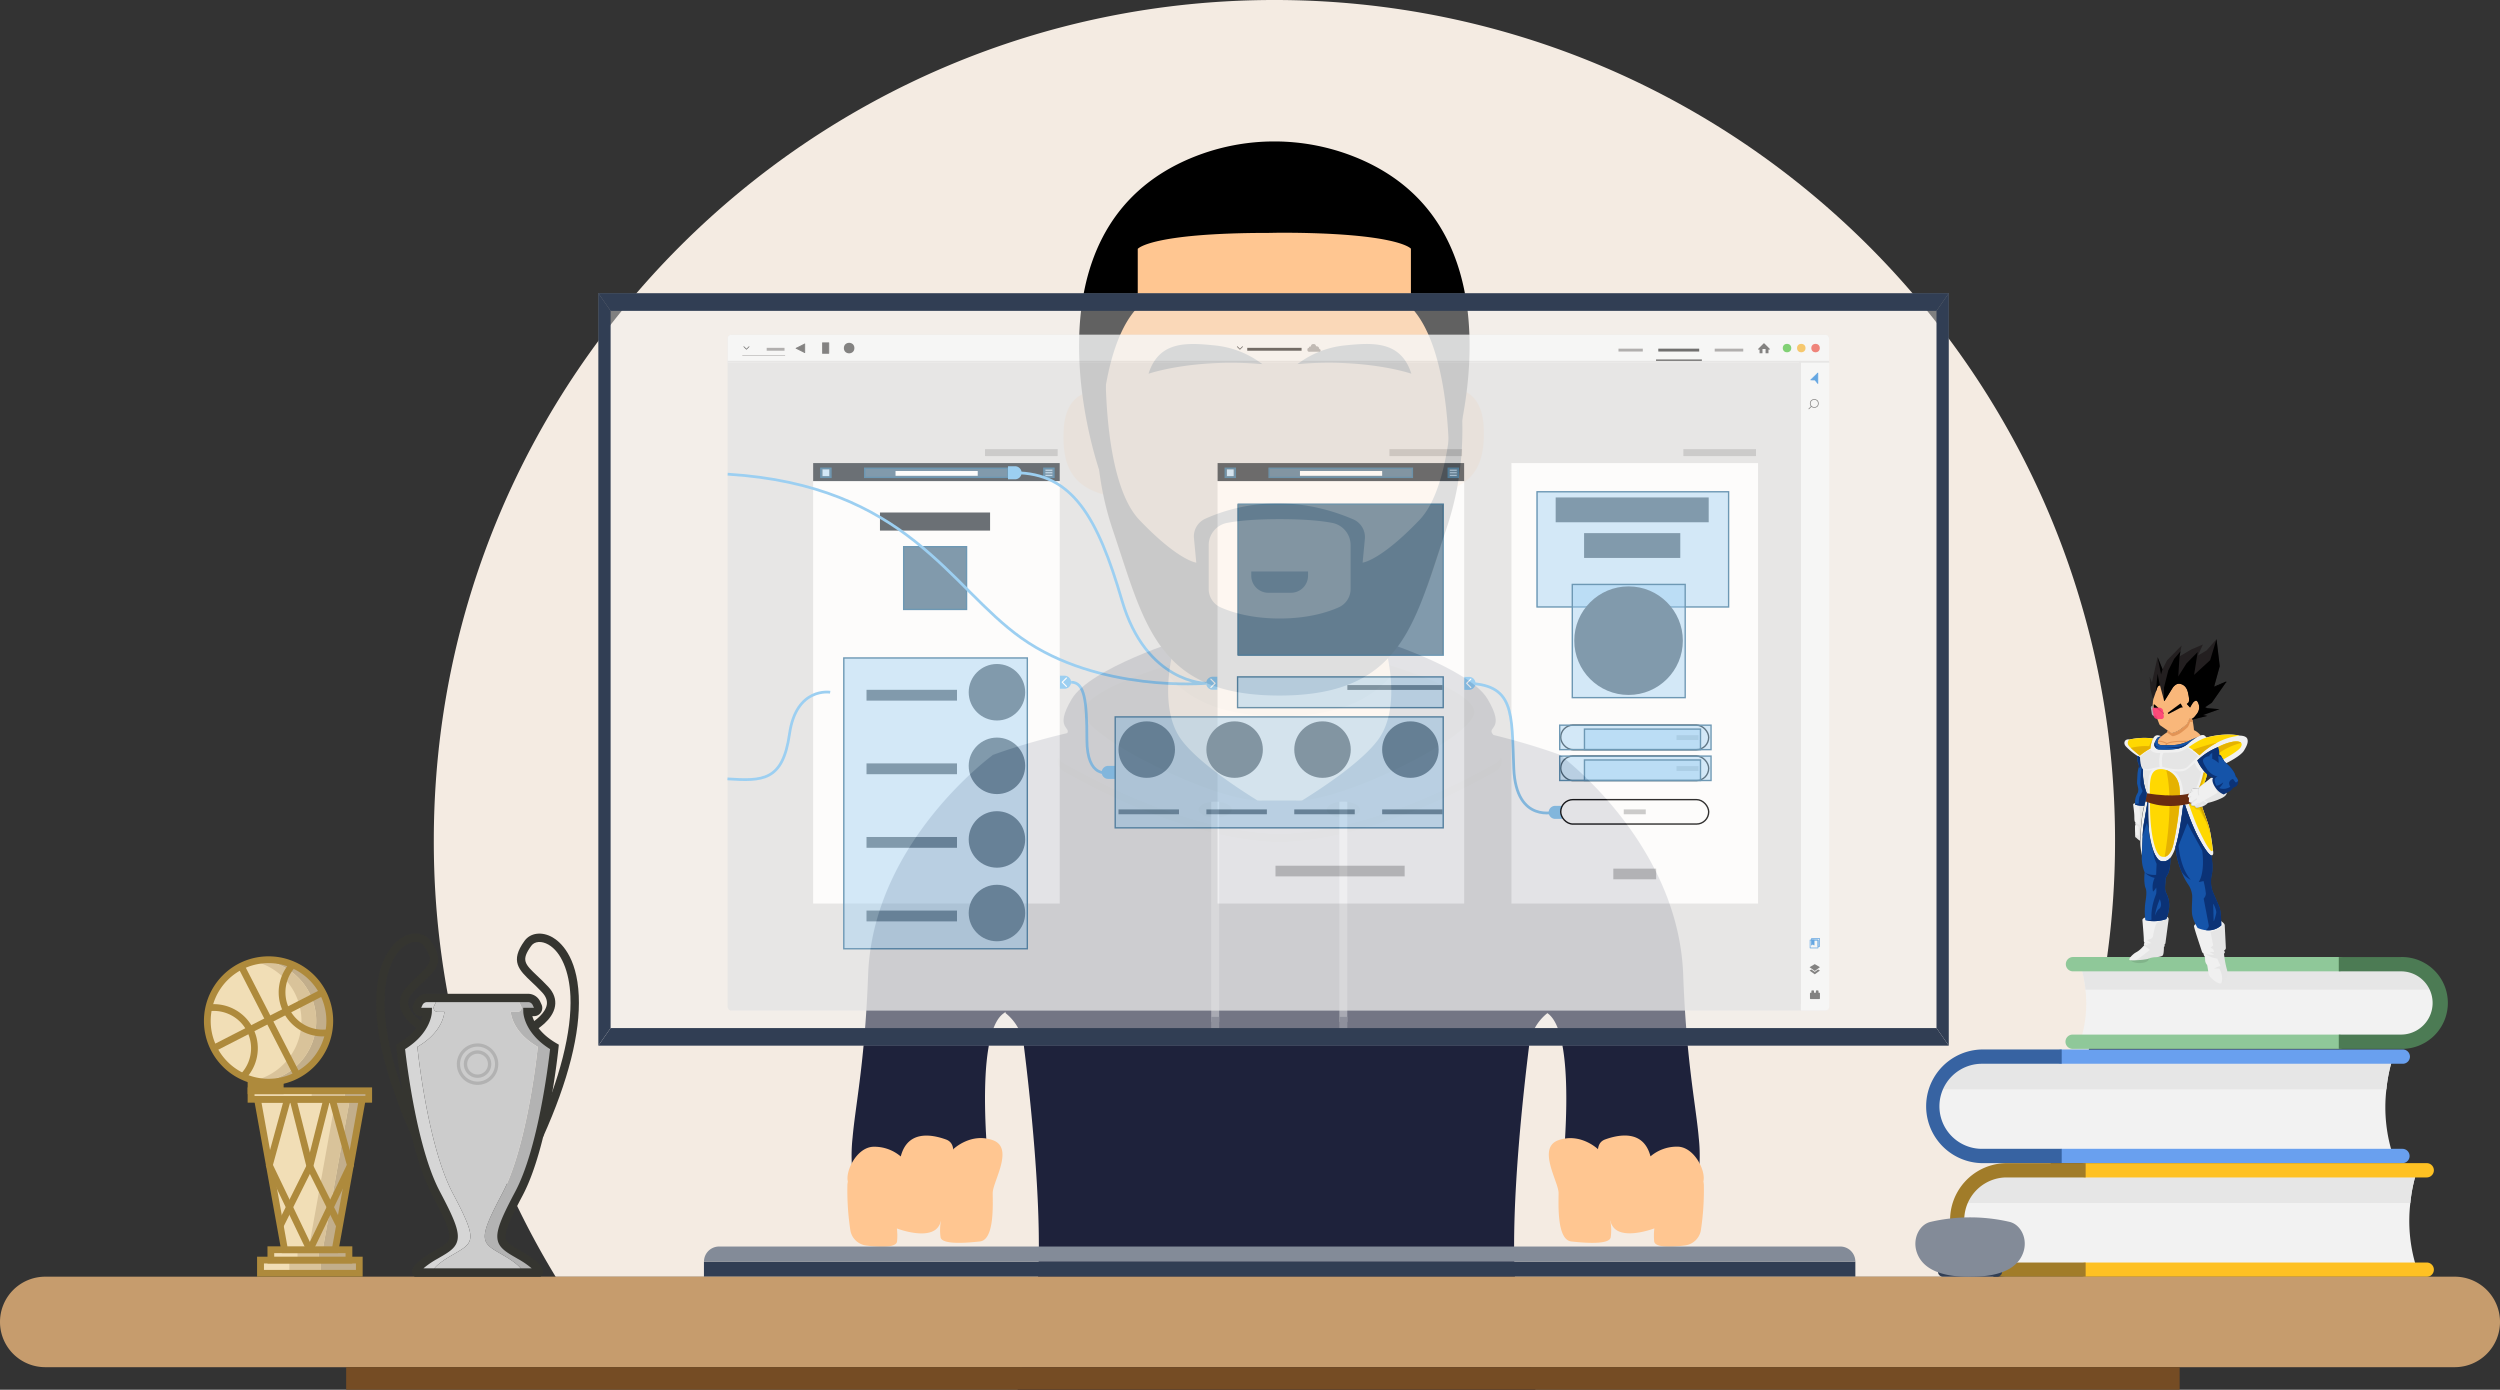<svg id="Layer_1" data-name="Layer 1" xmlns="http://www.w3.org/2000/svg" viewBox="0 0 1326 737.1"><rect x="0" y="0" width="1326" height="737.1" fill="#333333" stroke="none"/><defs><style>.cls-1{fill:#f4ebe2;}.cls-2,.cls-45{fill:#f2f2f2;}.cls-3{fill:#e6e6e6;}.cls-4{fill:#69a0ef;}.cls-5{fill:#3763a2;}.cls-6{fill:#8fc899;}.cls-7{fill:#4c7b54;}.cls-8{fill:#fec123;}.cls-9{fill:#a17c29;}.cls-10{opacity:0.1;}.cls-11{fill:#f0f0f0;}.cls-12{fill:#f9b77a;}.cls-13{fill:#e29456;}.cls-14{fill:#231f20;}.cls-15,.cls-23,.cls-46,.cls-56,.cls-60,.cls-61,.cls-65,.cls-67,.cls-68,.cls-71{fill:none;}.cls-15,.cls-65,.cls-70{stroke:#000;}.cls-15,.cls-65,.cls-67,.cls-68,.cls-70{stroke-miterlimit:10;}.cls-15{stroke-width:0.42px;}.cls-16{fill:#afb0b4;}.cls-17{fill:#939598;}.cls-18{fill:#ff4078;opacity:0.9;}.cls-19{fill:#1554a9;}.cls-20{fill:#0b3276;}.cls-21{fill:#ffd801;}.cls-22{fill:#e5b201;}.cls-23,.cls-24{opacity:0.05;}.cls-25{fill:#692c11;}.cls-26{fill:#1e223b;}.cls-27{fill:#ffc691;}.cls-28,.cls-45{opacity:0.4;}.cls-29{fill:#0f111e;}.cls-30{fill:#787a89;}.cls-31{fill:#4b4e62;}.cls-32{fill:#313e54;}.cls-33{fill:#838b98;}.cls-34{fill:#c69c6d;}.cls-35{fill:#754c24;}.cls-36{fill:#353530;}.cls-37{fill:#b3b3b3;}.cls-38{fill:#d6d6d6;}.cls-39{fill:#ccc;}.cls-40{fill:#b2b2b2;}.cls-41{fill:#f1deb6;}.cls-42{fill:#c2ae8b;}.cls-43{fill:#d9c39a;}.cls-44{fill:#ae8a3c;}.cls-45{isolation:isolate;}.cls-46{opacity:0.7;}.cls-47{opacity:0.8;}.cls-48{fill:#e4e4e4;}.cls-49{fill:#f6f7f7;}.cls-50{fill:#ee695e;}.cls-51{fill:#f6be4f;}.cls-52{fill:#64c957;}.cls-53,.cls-57{fill:#666;}.cls-54{fill:#a09f9f;}.cls-55{fill:#505050;}.cls-56{stroke:#505050;}.cls-56,.cls-57,.cls-59,.cls-60,.cls-61,.cls-71{stroke-linecap:round;stroke-linejoin:round;}.cls-56,.cls-57,.cls-59,.cls-60,.cls-61{stroke-width:0.38px;}.cls-57,.cls-60{stroke:#666;}.cls-58{fill:#e3e4e4;}.cls-59{fill:#4093df;}.cls-59,.cls-61{stroke:#4093df;}.cls-62,.cls-70{fill:#fff;}.cls-63{fill:#c2c2c2;}.cls-64{fill:#495057;}.cls-65,.cls-67,.cls-70{stroke-width:0.74px;}.cls-66,.cls-69{fill:#86c7f3;}.cls-66{opacity:0.44;}.cls-67{stroke:#4b82a6;}.cls-68{stroke:#86c7f3;stroke-width:1.47px;}.cls-71{stroke:#fff;stroke-width:0.6px;}</style></defs><path class="cls-1" d="M1121.82,445.87a443.77,443.77,0,0,1-64.64,231.34H294.73a443.77,443.77,0,0,1-64.64-231.34C230.09,199.63,429.71,0,676,0S1121.82,199.63,1121.82,445.87Z"/><path class="cls-2" d="M1269.36,613.14H1051.23a26.36,26.36,0,0,1,0-52.71h218.13a81.06,81.06,0,0,0-3.62,17.36A82.13,82.13,0,0,0,1269.36,613.14Z"/><path class="cls-3" d="M1269.36,560.43a81.06,81.06,0,0,0-3.62,17.36h-239.1v-.49a26.38,26.38,0,0,1,24.59-16.87Z"/><path class="cls-4" d="M1274.44,564.22H1093.53a3.79,3.79,0,1,1,0-7.58h180.91a3.79,3.79,0,0,1,0,7.58Z"/><path class="cls-4" d="M1274.44,616.93H1093.53a3.8,3.8,0,0,1,0-7.59h180.91a3.8,3.8,0,0,1,0,7.59Z"/><path class="cls-5" d="M1093.53,616.93h-42.3a30.15,30.15,0,0,1,0-60.29h42.3v7.58h-42.3a22.56,22.56,0,1,0,0,45.12h42.3Z"/><path class="cls-2" d="M1103.28,552.53h170.21a20.58,20.58,0,0,0,19.19-28,20.6,20.6,0,0,0-19.19-13.17H1103.28a63.32,63.32,0,0,1,2.83,13.55A64.2,64.2,0,0,1,1103.28,552.53Z"/><path class="cls-3" d="M1103.28,511.4a63.32,63.32,0,0,1,2.83,13.55h186.57v-.38a20.6,20.6,0,0,0-19.19-13.17Z"/><path class="cls-6" d="M1240.48,556.32H1099.32a3.79,3.79,0,1,1,0-7.58h141.16a3.79,3.79,0,1,1,0,7.58Z"/><path class="cls-6" d="M1240.48,515.2H1099.32a3.8,3.8,0,0,1,0-7.59h141.16a3.8,3.8,0,1,1,0,7.59Z"/><path class="cls-7" d="M1273.49,556.32h-33v-7.58h33a16.77,16.77,0,0,0,0-33.54h-33v-7.59h33a24.36,24.36,0,1,1,0,48.71Z"/><path class="cls-2" d="M1282.06,673.43H1063.93a26.36,26.36,0,0,1,0-52.71h218.13a81.06,81.06,0,0,0-3.62,17.36A82.13,82.13,0,0,0,1282.06,673.43Z"/><path class="cls-3" d="M1282.06,620.72a81.06,81.06,0,0,0-3.62,17.36h-239.1v-.49a26.38,26.38,0,0,1,24.59-16.87Z"/><path class="cls-8" d="M1287.14,624.51H1106.23a3.79,3.79,0,0,1,0-7.58h180.91a3.79,3.79,0,0,1,0,7.58Z"/><path class="cls-8" d="M1287.14,677.22H1106.23a3.79,3.79,0,1,1,0-7.58h180.91a3.79,3.79,0,0,1,0,7.58Z"/><path class="cls-9" d="M1106.23,677.22h-42.3a30.15,30.15,0,0,1,0-60.29h42.3v7.58h-42.3a22.57,22.57,0,0,0,0,45.13h42.3Z"/><ellipse class="cls-10" cx="1134.77" cy="508.62" rx="4.97" ry="2.21"/><path class="cls-11" d="M1127.66,396a32.31,32.31,0,0,0,6,4.92c.43.26.87.5,1.32.73,0,0,.15,3.39.27,3.76.06.19.2.64.42,1.17h0a6.17,6.17,0,0,0,1,1.68,30.17,30.17,0,0,0,1.54,11.25c.13.41.27.82.42,1.24l0,.32,0,.34-.21,1.59-.32,1.65s-.34,1.12-.74,2.76a.3.3,0,0,1,0,.1,54.6,54.6,0,0,0-1.17,6.16c-.3,2.51-.67,6.48-.84,9.92,0,.88-.08,1.72-.09,2.49a24.37,24.37,0,0,0,.1,3.19,40.4,40.4,0,0,0,.79,4.63s.09-5.29.36-10.22l.09-1.44a54.2,54.2,0,0,1,.55-5.4c.25-1.36.53-3,.79-4.54.59-3.46,1.13-6.72,1.13-6.72l.37-1V426s-.15,8.38.32,13.73l.06.58c.54,5.29,2.17,11.3,3.54,13.55s2,3,4.26,3a4.32,4.32,0,0,0,3.67-2h0a19.45,19.45,0,0,0,2.65-5.73c1.46-4.61,2.89-11.9,4.19-23.34l.86,1.23a137.53,137.53,0,0,0,5.78,14.68c3,6,6.67,12,8.17,12,1.26,0,1-1.71.83-2.79h0c0-.21-.08-.4-.1-.54s-.95-8.73-2.39-13.07-3.23-9.18-3.23-9.18l.1-.27a3.62,3.62,0,0,1-1.35.19s-1.36.72-1.81.39a5.61,5.61,0,0,1-.92-1s-1.44.14-1.66-.36a2,2,0,0,1,0-1.23s-1.45-.08-1.39-.91c0-.47.08-.92.11-1.26a1.2,1.2,0,0,0,0-.49c-.09-.12-.61-.23-.59-.64a3.5,3.5,0,0,1,.39-1.07,1.91,1.91,0,0,1,1.06-1.24s.45-1.92,1.47-2l2.81-.13h0a4.56,4.56,0,0,1,1.06-1.13l1.8-1.42h0a33.37,33.37,0,0,0,1.54-4.89c-.31-.28-.63-.59-1-.95a25.73,25.73,0,0,1-4.2-6.35,34.58,34.58,0,0,1,11-7.09s.91,2.87.54,4a1.92,1.92,0,0,1,1.33,1.13,25.81,25.81,0,0,0,1.67,2.88s.3.22.71.56c.57-.28,7.67-3.77,9.47-6.69s2.25-4.55,1.87-6-2.08-1.92-4.17-2c0,0-6.79-1.83-17.6,1,0,0-.91-1.29-1.71-1.29a5,5,0,0,0-1.25.13l-.89.19h0a48,48,0,0,0-5.4,3.75,13,13,0,0,1-6.09,3.1c-2.88.71-8.45.55-9.76.46a2.69,2.69,0,0,1-2.42-2c-.4-1.1.92-3.32,1.4-4s2.11-.9,2.11-.9a3.31,3.31,0,0,0-1.47-.55,2.23,2.23,0,0,0-2,.55,5.28,5.28,0,0,0-.78,1.06,37.1,37.1,0,0,0-12.57.59,2.39,2.39,0,0,0-2.05.39C1126.63,393.39,1126.44,394.72,1127.66,396Z"/><path class="cls-12" d="M1144.46,393.52a1.48,1.48,0,0,0,.63,1.29c.71.47,1.68.44,3.43.41H1151a21,21,0,0,0,8.75-1.68l.26-.12.61-.3c1.3-.61,3.15-1.44,4.57-2.08l2.07-.93a9.54,9.54,0,0,0-3.58-2.84,37,37,0,0,0-1-6.16h0a2.25,2.25,0,0,1-1.53.07A13.23,13.23,0,0,1,1160,384a37.11,37.11,0,0,1-3.2,2.69,10.06,10.06,0,0,1-2.09,1.25,13.42,13.42,0,0,1-2.49.88.91.91,0,0,1-.66-.15l-1.78-1.24-.23.88s-1.92,1.27-3.26,2.33a6.77,6.77,0,0,0-1.16,1.06,3.54,3.54,0,0,0-.56,1.23A2.46,2.46,0,0,0,1144.46,393.52Z"/><path class="cls-13" d="M1149.27,388.46l.91.63,1.78,1.24a.92.92,0,0,0,.66.15,12.93,12.93,0,0,0,2.49-.88,9.75,9.75,0,0,0,2.1-1.26,39,39,0,0,0,3.2-2.68,13.06,13.06,0,0,0,1.22-2.81,2.35,2.35,0,0,0,1.47,0c-.2-1-.38-1.7-.38-1.7h0a2.25,2.25,0,0,1-1.53.07A13.23,13.23,0,0,1,1160,384a37.11,37.11,0,0,1-3.2,2.69,10.06,10.06,0,0,1-2.09,1.25,13.42,13.42,0,0,1-2.49.88.91.91,0,0,1-.66-.15l-1.79-1.24-.22.88Z"/><path class="cls-14" d="M1140.17,358.86l.39,6.56,1.45,5.7,0-.14c.28-.76.81-2.31,1.3-3.73h0c.35-1,.67-2,.86-2.51a1.89,1.89,0,0,1,.84-1c.25-.15.5-.21.59.06.16.53,1.69,6.34,2.11,7.94a.18.18,0,0,0,.21.13.2.2,0,0,0,.12-.08l4.16-6.72a5.73,5.73,0,0,1,1.48-1.62,3.2,3.2,0,0,1,2.37-.73c1.86.3,3.72,1.55,4.42,4.7s1,5.24-.53,5.88a.13.13,0,0,0,0,.22l1.53,1.7a.11.11,0,0,0,.18,0,19.52,19.52,0,0,1,1.51-2.52c.5-.56,1.59-1.58,2.28-.61a5.59,5.59,0,0,1,0,6.25c-1.15,1.55-1.88,2.49-2.72,2.85h0l.13.49,7.9-1.93-2.33-.44,8.76-3.12-6.5-.55-1.14-.5,3.56-2.37,7.72-11.06-6.56,2.78,3.06-11.12L1175.64,339l-5.28,6-4.56,2.67,2.62-5.84-6,2.56-6.45,3.78.54-2.72.62-3.07-7.72,7.84L1147,355l-2.62-6.5-3,13.51Z"/><path class="cls-12" d="M1141.78,374.14c0,.22,0,.44,0,.62a3.31,3.31,0,0,0,.08.55,5.5,5.5,0,0,0,.3.95l1.21,2.81.15.39,1.77,4.61a1.56,1.56,0,0,0,.54.68l3.86,2.67,1.78,1.24a.91.91,0,0,0,.66.15,13.42,13.42,0,0,0,2.49-.88,10.06,10.06,0,0,0,2.09-1.25A37.11,37.11,0,0,0,1160,384a13.23,13.23,0,0,0,1.23-2.81,2.29,2.29,0,0,0,1.52-.06h0c.84-.36,1.57-1.3,2.72-2.85a5.59,5.59,0,0,0,0-6.25c-.69-1-1.78.05-2.28.61a19.52,19.52,0,0,0-1.51,2.52.11.11,0,0,1-.18,0l-1.53-1.7a.13.13,0,0,1,0-.22c1.56-.64,1.26-2.6.53-5.88s-2.56-4.4-4.42-4.7a3.2,3.2,0,0,0-2.37.73,5.73,5.73,0,0,0-1.48,1.62l-4.16,6.72,0,0h0l0,0h0a.19.19,0,0,1-.25-.12c-.42-1.6-2-7.41-2.11-7.94-.09-.27-.34-.21-.59-.06a1.89,1.89,0,0,0-.84,1c-.45,1.33-1.69,4.95-2.16,6.25l0,.14a7.31,7.31,0,0,0-.25,1.88C1141.75,373.39,1141.76,373.78,1141.78,374.14Z"/><path d="M1147.76,371.69l.21.13a.2.2,0,0,0,.12-.08l4.16-6.72a5.73,5.73,0,0,1,1.48-1.62,3.2,3.2,0,0,1,2.37-.73c1.86.3,3.72,1.55,4.42,4.7s1,5.24-.53,5.88a.13.13,0,0,0,0,.22l1.53,1.7a.11.11,0,0,0,.18,0,19.52,19.52,0,0,1,1.51-2.52c.5-.56,1.59-1.58,2.28-.61a5.59,5.59,0,0,1,0,6.25c-1.15,1.55-1.88,2.49-2.72,2.85l.12.5,7.9-1.93-2.33-.44,8.76-3.12-6.5-.55-1.14-.5,3.56-2.37,7.72-11.06-6.56,2.78,3.06-11.12L1175.64,339l-3.39,11.18-8.51,7.78,1.9-12.12-5.9,6-4.39,6.95.67-10.62.54-2.72-3.38,4-3.11,6.12-2.28,9.06Z"/><polygon class="cls-15" points="1174.25 364.42 1171.86 367.64 1175.2 365.48 1180.82 361.64 1174.25 364.42"/><polygon points="1147.01 355.02 1146.23 357.75 1144.39 348.52 1147.01 355.02"/><path d="M1143.36,367.24c.35-1,.67-2,.86-2.51a1.89,1.89,0,0,1,.84-1c.25-.15.5-.21.59.06l-1.26-6.45Z"/><path class="cls-16" d="M1140.81,375.38l.51,3.2a1.29,1.29,0,0,0,1.5,1.08,4.52,4.52,0,0,0,.75-.2l-.15-.39-1.21-2.81a5.5,5.5,0,0,1-.3-.95,3.31,3.31,0,0,1-.08-.55c0-.18,0-.4,0-.62l-.77.69a.65.65,0,0,0-.2.36A.61.61,0,0,0,1140.81,375.38Z"/><path class="cls-17" d="M1140.81,375.19a1.41,1.41,0,0,0,1.1.12,3.31,3.31,0,0,1-.08-.55c0-.18,0-.4,0-.62l-.77.69A.65.65,0,0,0,1140.81,375.19Z"/><path class="cls-13" d="M1144.53,392.92a6.11,6.11,0,0,1,1.75,0,14.63,14.63,0,0,1,3.13,1.17c1.6-.95,5.76-1.14,6.6-1.16s4.24,0,4.39,0a.31.31,0,0,1,.26.16l-.61.3-.26.12c-1,0-3.16,0-3.76,0s-4.24.16-6,.91a2,2,0,0,0-.44.24l-.15.11a2.17,2.17,0,0,0-.3.41h-.65a2.74,2.74,0,0,1,.41-.68,12.83,12.83,0,0,0-2.75-1,4.37,4.37,0,0,0-.86-.08,5.34,5.34,0,0,0-.86.07A2.46,2.46,0,0,1,1144.53,392.92Z"/><path d="M1156.72,373.29l1,1.84a.08.08,0,0,1-.07.12h-.34a2.17,2.17,0,0,0-1,.25l-6.09,3.2a.09.09,0,0,1-.13,0l-.25-.5a.1.1,0,0,1,0-.13l6.5-4.82A.24.24,0,0,1,1156.72,373.29Z"/><path d="M1147.52,378.18v.33a.09.09,0,0,1-.15.06c-.61-.59-3.08-2.85-4.84-3a.25.25,0,0,1-.23-.25V373.9a.29.29,0,0,1,.29-.29h0a.32.32,0,0,1,.19.07,56.73,56.73,0,0,1,4.72,4.45A.08.08,0,0,1,1147.52,378.18Z"/><path class="cls-18" d="M1146.51,375.72l.15.11a1.49,1.49,0,0,1,.61,1l.42,3.17a1.22,1.22,0,0,1-1.21,1.38h-2.14a2.11,2.11,0,0,1-2.08-1.74l-.62-3.42a.73.73,0,0,1,.72-.86h3.05A1.89,1.89,0,0,1,1146.51,375.72Z"/><path class="cls-19" d="M1142.74,395.57a4.17,4.17,0,0,0,.41.85,2.43,2.43,0,0,0,2,1.19c1.31.09,6.88.25,9.76-.46l.62-.16a12.59,12.59,0,0,0,5.46-2.94h0a35,35,0,0,1,4.22-3c-1.42.64-3.27,1.47-4.57,2.08l-.61.3-.26.12a21,21,0,0,1-8.75,1.68h-2.52c-1.75,0-2.72.06-3.43-.41a1.48,1.48,0,0,1-.63-1.29,2.46,2.46,0,0,1,.07-.6,3.54,3.54,0,0,1,.56-1.23,6.77,6.77,0,0,1,1.16-1.06s-1.63.17-2.11.9a12.31,12.31,0,0,0-1.12,2.1A3,3,0,0,0,1142.74,395.57Z"/><path class="cls-20" d="M1148.09,396.39s4.43.2,7.45.6a12.59,12.59,0,0,0,5.46-2.94c-.11.06-3.82,2.2-7.26,2.2S1148.09,396.39,1148.09,396.39Z"/><path class="cls-20" d="M1142.74,395.57a4.17,4.17,0,0,0,.41.85l2.64-.11s-2.17-.2-2.4-.92c-.12-.42-.27-1.18-.37-1.76A3,3,0,0,0,1142.74,395.57Z"/><path class="cls-21" d="M1129.19,395.64a8.41,8.41,0,0,0,1,1.06c1.7,1.61,4.78,4.11,4.78,4.11a32.53,32.53,0,0,1,5.62-3.82,14.62,14.62,0,0,1,1.36-5.3h0a37.1,37.1,0,0,0-12.57.59A2.35,2.35,0,0,0,1129.19,395.64Z"/><path class="cls-22" d="M1130.19,396.7c1.7,1.61,4.78,4.11,4.78,4.11a32.53,32.53,0,0,1,5.62-3.82,14.62,14.62,0,0,1,1.36-5.3,18,18,0,0,0-2,4.09A31.37,31.37,0,0,0,1130.19,396.7Z"/><path class="cls-21" d="M1160.84,396.32a17.76,17.76,0,0,1,2.19,1.37c1.84,1.33,3.61,2.93,3.61,2.93a39.6,39.6,0,0,1,9.54-6.84h0a31.21,31.21,0,0,1,11.67-3.55s-6.79-1.83-17.6,1C1166.5,392.13,1160.84,396.32,1160.84,396.32Z"/><path class="cls-22" d="M1163,397.69c1.84,1.33,3.61,2.93,3.61,2.93a39.6,39.6,0,0,1,9.54-6.84A130.31,130.31,0,0,0,1163,397.69Z"/><path class="cls-21" d="M1177,400.28a1.92,1.92,0,0,1,1.33,1.13c.22.42.51.95.79,1.44,1.84-1,8.29-4.58,9.43-6.61.54-1,.57-1.7.17-2.19-.59-.73-2.1-1-4.26-.69a27.43,27.43,0,0,0-8,2.88,14.61,14.61,0,0,1,.62,3.08A2.82,2.82,0,0,1,1177,400.28Z"/><path class="cls-22" d="M1176.44,396.24a14.61,14.61,0,0,1,.62,3.08h0a36.72,36.72,0,0,1,11.64-5.27c-.59-.73-2.1-1-4.26-.69A27.43,27.43,0,0,0,1176.44,396.24Z"/><path class="cls-23" d="M1167.87,424a6.22,6.22,0,0,0,.78.76,10,10,0,0,0,2.17,1.34,2.45,2.45,0,0,0,.19-.23l.29,0a.27.27,0,0,0-.17-.23,10.34,10.34,0,0,1-1.93-1.15,5.77,5.77,0,0,1-.88-.83.29.29,0,0,0-.45.38Z"/><path class="cls-23" d="M1166.46,428.13l.26-.13a2.68,2.68,0,0,0,.49,0l1.19-.9a.29.29,0,0,0,0-.41.3.3,0,0,0-.41-.05l-1.5,1.14A.29.29,0,0,0,1166.46,428.13Z"/><path class="cls-20" d="M1183.4,409.12l2.29,2.71a6.65,6.65,0,0,0-.63-1.85Z"/><path class="cls-20" d="M1180.69,404.85l.92,3-1.63-1.51a7.25,7.25,0,0,0,0-2.07"/><path class="cls-22" d="M1166.19,418.07a4.56,4.56,0,0,1,1.06-1.13l.56-.44,1.24-1h0a33.37,33.37,0,0,0,1.54-4.89c-.27-.25-.55-.52-.84-.82l-.12-.13h-.91A54.72,54.72,0,0,1,1166.19,418.07Z"/><path class="cls-21" d="M1169.05,415.52h0a33.37,33.37,0,0,0,1.54-4.89c-.27-.25-.55-.52-.84-.82a44.74,44.74,0,0,1-1.94,6.69Z"/><path class="cls-21" d="M1160.93,426.38h0c.69,2,3.25,9.46,5.41,13.94,2.52,5.22,6.57,13.38,7.35,10.55h0c0-.21-.08-.4-.1-.54s-.39-3.62-1.06-7.35a44.71,44.71,0,0,0-1.33-5.72c-.18-.52-.36-1.05-.53-1.57-1.32-3.86-2.7-7.61-2.7-7.61l.1-.27a3.62,3.62,0,0,1-1.35.19s-1.36.72-1.81.39a5.61,5.61,0,0,1-.92-1s-1.44.14-1.66-.36a1.76,1.76,0,0,1-.06-1Z"/><path class="cls-22" d="M1166.72,428s1.58,3.32,3.2,7.39h0a78.35,78.35,0,0,1,2.61,7.59,44.71,44.71,0,0,0-1.33-5.72c-.18-.52-.36-1.05-.53-1.57-1.32-3.86-2.7-7.61-2.7-7.61l.1-.27A3.62,3.62,0,0,1,1166.72,428Z"/><path class="cls-10" d="M1160.93,426.38h0c0,.05,1.25,1.84,2.75,1.57,0,0,.65,1.38,1.64,1.41a9,9,0,0,0,1.16,0,49.83,49.83,0,0,0,3.44,6h0a.87.87,0,0,0,.75.3c-1.32-3.86-2.7-7.61-2.7-7.61l.1-.27a3.62,3.62,0,0,1-1.35.19s-1.36.72-1.81.39a5.61,5.61,0,0,1-.92-1s-1.44.14-1.66-.36a1.76,1.76,0,0,1-.06-1Z"/><path class="cls-11" d="M1167.91,504.76a1.85,1.85,0,0,0,.87,1,2.61,2.61,0,0,0,.72,1.75s.06.84.11,2a4.27,4.27,0,0,0,1,2.26c.23.36.56,3.47,1,5.17s4.45,4.75,6,4.7a2.69,2.69,0,0,0,.59-.1,4.58,4.58,0,0,0,2.47-2.66,6.06,6.06,0,0,0,.36-5.06,52.16,52.16,0,0,1-1.43-8l.25-.24a.73.73,0,0,0,.07-.94l-.34-.46a1.55,1.55,0,0,0,1-1.67s-.54-10.92-.58-11.8a1.67,1.67,0,0,0-.47-.91,8.67,8.67,0,0,0-1.36-1.21l-12.65.73s-1.67,1.11-1.81,1.87S1167.75,504.12,1167.91,504.76Z"/><path class="cls-24" d="M1177.81,512.38a14.55,14.55,0,0,0-3.46,1.33h2.75s2.53,3.93,1.08,7.83a4.58,4.58,0,0,0,2.47-2.66,6.06,6.06,0,0,0,.36-5.06,52.16,52.16,0,0,1-1.43-8l.25-.24a.73.73,0,0,0,.07-.94l-.34-.46a1.55,1.55,0,0,0,1-1.67s-.54-10.92-.58-11.8a1.67,1.67,0,0,0-.47-.91h0s-.14,2.5-7,4.54l1.35,7.13-1.31,1.09a0,0,0,0,0,0,.07l.94.57a1.36,1.36,0,0,1,.53.63l.33.85a.15.15,0,0,1-.14.21h-2a.1.1,0,0,0,0,.19l2.27,1.35a21.24,21.24,0,0,1-4.71-.37,15.28,15.28,0,0,0,6.26,2.38Z"/><path class="cls-11" d="M1129.72,509.29a19.35,19.35,0,0,0,3.35,0,36.46,36.46,0,0,0,6-.64,12.13,12.13,0,0,1,3.89-.95c1.33,0,3.36-.25,4.09-.88s.69-4.56.69-4.56c.61-.28.31-1.37.31-1.37.5-.11.53-.89.53-.89s1.39-10.46,1.64-12.17a1.35,1.35,0,0,0-.3-1.17,2,2,0,0,0-1.37-.5s-8.23-.31-10.34.33-1.87,1.61-1.87,1.61.8,9.26.74,10.42.37,1.5.37,1.5a2.24,2.24,0,0,0-.3.69.66.66,0,0,0,.14.66c-3.25,3.72-4,3.3-5.56,4.58S1128.69,509,1129.72,509.29Z"/><path class="cls-24" d="M1133.07,509.32a36.46,36.46,0,0,0,6-.64,12.13,12.13,0,0,1,3.89-.95c1.33,0,3.36-.25,4.09-.88s.69-4.56.69-4.56c.61-.28.31-1.37.31-1.37.5-.11.53-.89.53-.89s1.39-10.46,1.64-12.17a1.35,1.35,0,0,0-.3-1.17c-.55,1.63-4.75,1.72-5.79,2.71s-1.88,5.75-2.21,7.3c-.29,1.32-2.33,1.71-2.9,1.8a.09.09,0,0,0-.06.15,10.11,10.11,0,0,0,2.13,1.52.05.05,0,0,1,0,.09,9.83,9.83,0,0,1-2.73.21,0,0,0,0,0,0,.09,9.42,9.42,0,0,0,1.42.67.05.05,0,0,1,0,.1,4.06,4.06,0,0,1-2.59-.59.66.66,0,0,0,.14.66,19.1,19.1,0,0,0,2.76,2.14.24.24,0,0,1,0,.37C1138.53,505.41,1133.07,509.32,1133.07,509.32Z"/><path class="cls-19" d="M1138,471c.56,1.28.61,3.39-.11,7.67a36.31,36.31,0,0,0,0,9.4,19.84,19.84,0,0,0,11.12-.61c3.11-7.68.67-12.29-.06-13.79s-.66-2.61-.44-5.51-.22-1.89,1.28-4.5,1.42-8.7,1.42-8.8a4.32,4.32,0,0,1-3.67,2c-2.26,0-2.88-.79-4.26-3A15.11,15.11,0,0,1,1142,451h0a51.41,51.41,0,0,1-2.29-10.67c-.54-5.3-.38-14.31-.38-14.31v-1.42l-.37,1s-1.13,6.88-1.92,11.26-1,17.06-1,17.06a19.65,19.65,0,0,0,1.5,8.8C1137.08,466.06,1137.44,469.73,1138,471Z"/><path class="cls-20" d="M1136.43,443.65s1.88-6.23,2.29-7.25a32.17,32.17,0,0,0,1,3.34c-.47-5.35-.32-13.73-.32-13.73v-1.42l-.37,1s-1.13,6.88-1.92,11.26A65.53,65.53,0,0,0,1136.43,443.65Z"/><path class="cls-20" d="M1142.84,465.62a11.61,11.61,0,0,0-.89,7.31,8.19,8.19,0,0,0,1.69-2.17,10.54,10.54,0,0,1,0,3.25c-.32,1.21-2.94,6.59-2.48,13.81a9.75,9.75,0,0,1-3.27.26,19.84,19.84,0,0,0,11.12-.61c3.11-7.68.67-12.29-.06-13.79s-.66-2.61-.44-5.51-.22-1.89,1.28-4.5,1.42-8.7,1.42-8.8a4.32,4.32,0,0,1-3.67,2c-2.26,0-2.88-.79-4.26-3A15.11,15.11,0,0,1,1142,451a21.47,21.47,0,0,0,1.86,7.18l-.25,5.83s-3.72.45-6.07-1.33A10,10,0,0,0,1142.84,465.62Z"/><path class="cls-19" d="M1145.56,476.9a38.86,38.86,0,0,0-2.61,8.84s1.08-2.78,1.83-3.33S1147.09,480.77,1145.56,476.9Z"/><path class="cls-19" d="M1153.86,449.14a44.67,44.67,0,0,0,3.2,13.13,31.29,31.29,0,0,0,3.4,6.63,12.13,12.13,0,0,1,2.17,5.28c.39,1.44-.27,6.45,0,10.12s3,7.89,3,7.89a14.76,14.76,0,0,0,4.25,1.17,10.1,10.1,0,0,0,8.26-2.56s-.11-7.45-1-9.67-3.67-8.12-4-9.62a16.09,16.09,0,0,1,0-7.84c.84-4.06-.28-10-.28-10-1.5,0-5.22-6-8.17-12a137.53,137.53,0,0,1-5.78-14.68l-.86-1.23C1156.75,437.24,1155.32,444.53,1153.86,449.14Z"/><path class="cls-20" d="M1153.86,449.14a44.67,44.67,0,0,0,3.2,13.13,12.88,12.88,0,0,0,4.72,4.33.05.05,0,0,0,.06-.08c-5.18-6.14-6.19-16.17-6.32-17.77a1,1,0,0,1,.06-.41l4.51-11.41a.17.17,0,0,1,.32,0c1.13,2.59,6.8,12.69,7.58,14.08a.8.8,0,0,1,.11.34c1.45,12.42-1.92,16.44-1.92,16.44a11.88,11.88,0,0,0,2.57-.5A45,45,0,0,1,1170,474a4.29,4.29,0,0,1-1.15,2.6.22.22,0,0,0,0,.17c.23,1.19,2.39,12.46,2.65,13.91s-1.53,2.67-1.53,2.67h0a10.1,10.1,0,0,0,8.26-2.56s-.11-7.45-1-9.67-3.67-8.12-4-9.62a16.09,16.09,0,0,1,0-7.84c.84-4.06-.28-10-.28-10-1.5,0-5.22-6-8.17-12a137.53,137.53,0,0,1-5.78-14.68l-.86-1.23C1156.75,437.24,1155.32,444.53,1153.86,449.14Z"/><path class="cls-19" d="M1173.9,479.58c0,1.29.1,5.55.23,8.9a.09.09,0,0,0,.17,0,26.65,26.65,0,0,0,1.22-4.45c.1-1.17-1-3.61-1.45-4.52A.09.09,0,0,0,1173.9,479.58Z"/><path class="cls-11" d="M1131.44,426.86c.07.71.58,4.06.61,6s0,2.92.56,3.28c0,0-.2,1,.11,1.36,0,0-.32.18-.32,1,0,.5,0,2.08.07,3.33h0c0,.9,0,1.62,0,1.62s0,.74.6.88a8.9,8.9,0,0,0,2.07,1.66c0-.77,0-1.61.09-2.49.17-3.44.54-7.41.84-9.92a54.6,54.6,0,0,1,1.17-6.16l-.17-1.38-2.38,0-2.29,0S1131.37,426.15,1131.44,426.86Z"/><path class="cls-24" d="M1132.51,443.51s0,.74.6.88a8.9,8.9,0,0,0,2.07,1.66c0-.77,0-1.61.09-2.49.17-3.44.54-7.41.84-9.92a54.6,54.6,0,0,1,1.17-6.16l-.17-1.38-2.38,0a8.66,8.66,0,0,0,0,2.88,20.28,20.28,0,0,1,.25,5.17c-.08,2.11-.16,3.42-.16,3.42l-2.2-1.39s-.2,1,.11,1.36c0,0,1.66.55,1.64,1.44s.14,3.56,0,3.93-.36.45-.33.77c0,0-.3-.75-.59-.75s-.94.11-1-1C1132.49,442.79,1132.51,443.51,1132.51,443.51Z"/><path class="cls-24" d="M1164.25,404.92a8.89,8.89,0,0,0,3.16,4.51.17.17,0,0,1,.06.18c-.18.88-1.43,6.7-3.3,9.62l-1.33,3-4.79-.69s-.13-10.73-5.93-12.72c0,0,4.93,1.07,7.35-.44a29.87,29.87,0,0,0,4.47-3.57A.19.19,0,0,1,1164.25,404.92Z"/><path class="cls-24" d="M1138.23,419.48c.13.41.27.82.42,1.24l0,.32.69-.21s-.81-10.71,2.4-12.42a11.06,11.06,0,0,1-4.78-.08.18.18,0,0,0-.25.15A31,31,0,0,0,1138.23,419.48Z"/><path class="cls-24" d="M1160.36,396.76a31.91,31.91,0,0,1,5.4,4.23.18.18,0,0,1,0,.25c-.7.7-4,4-5.5,5.46-1.62,1.62-6.82,1.88-13.27,0a.17.17,0,0,1-.13-.16c-.09-.82-.55-5.63.66-7.19a.17.17,0,0,1,.14-.07c.58,0,4-.05,6.59-.21s5.36-2,5.91-2.35A.18.18,0,0,1,1160.36,396.76Z"/><path class="cls-24" d="M1135.08,401.56a.24.24,0,0,0,0,.14c0,.51.16,3.34.27,3.68s.2.64.42,1.17h0c.86,1.1,2.27,1.78,5.1,1.11,2.31-.54,3.9-.78,4.41-.85a.17.17,0,0,0,.15-.2,19,19,0,0,1,.34-7,.19.19,0,0,0-.19-.23c-3.61.17-4.54-1.12-4.74-1.53a.2.2,0,0,0-.2-.1C1138.58,398.07,1135.53,401.11,1135.08,401.56Z"/><path class="cls-21" d="M1140.38,428.48c.09,12.68,2.44,24.5,5.86,25.77a3.69,3.69,0,0,0,1.88.2c2.37-.4,4-3.46,4.75-7.21,1-4.67,5.18-25.67,2.42-32.56a10.28,10.28,0,0,0-6.33-6.26,8.74,8.74,0,0,0-2.72-.49C1139.19,407.92,1140.28,415.8,1140.38,428.48Z"/><path class="cls-22" d="M1148.12,454.45c2.37-.4,4-3.46,4.75-7.21,1-4.67,5.18-25.67,2.42-32.56a10.28,10.28,0,0,0-6.33-6.26C1150.27,413.6,1152.53,427.77,1148.12,454.45Z"/><path class="cls-25" d="M1137.5,424.83s9.17,4.81,23.43,1.55l1.34-.33.76-.2v-4.28l-2-.63s-7.71,2.34-22.41-.22Z"/><path class="cls-11" d="M1161.05,423.14a11,11,0,0,1-.11,1.75c-.06.83,1.39.91,1.39.91a2,2,0,0,0,0,1.23c.22.5,1.66.36,1.66.36h0a5.57,5.57,0,0,0,.91,1c.45.33,1.81-.39,1.81-.39a3.62,3.62,0,0,0,1.35-.19,8.6,8.6,0,0,0,2.22-1.21,3.37,3.37,0,0,0,.72-.71,35.55,35.55,0,0,0,7.43-2.61c2.67-1.26,2.64-2.72,2.64-2.72l-.41-2.14-.16-.82s-5.66-4.59-6.62-5a1.52,1.52,0,0,0-1.64.36l-3.2,2.53h0l-1.8,1.42a4.89,4.89,0,0,0-.89.89c-.11.15-.17.25-.17.25h-.3l-2.51.12c-.72,0-1.15,1-1.35,1.57-.08.24-.12.41-.12.41a1,1,0,0,0-.26.12,2.09,2.09,0,0,0-.8,1.12,3.5,3.5,0,0,0-.39,1.07C1160.44,422.91,1161,423,1161.05,423.14Z"/><path class="cls-24" d="M1162.33,426.1a.27.27,0,0,0,.17-.06l2.7-2a.3.3,0,0,0-.35-.48l-2.7,2a.3.3,0,0,0-.06.41A.33.33,0,0,0,1162.33,426.1Z"/><path class="cls-24" d="M1161.65,420.31a0,0,0,0,0,0,0,.29.29,0,0,0,.25.14.28.28,0,0,0,.15,0l1.14-.67a.29.29,0,0,0-.3-.5l-.87.51c-.08.24-.12.41-.12.41A1,1,0,0,0,1161.65,420.31Z"/><path class="cls-24" d="M1161.05,423.43a.33.33,0,0,0,.16-.05l.86-.59a.29.29,0,1,0-.32-.48l-.87.58a.3.3,0,0,0-.07.41A.28.28,0,0,0,1161.05,423.43Z"/><path class="cls-24" d="M1165.91,421.68a.3.3,0,0,0,.28.2h.09a.29.29,0,0,0,.19-.37,8.17,8.17,0,0,1,0-3.37.32.32,0,0,0-.12-.3c-.11.15-.17.25-.17.25h-.3A8.66,8.66,0,0,0,1165.91,421.68Z"/><path class="cls-24" d="M1166.34,426.08a.36.36,0,0,0,0-.09.29.29,0,0,0-.4-.1l-2.06,1.25a.31.31,0,0,0-.14.26h.3Z"/><path class="cls-24" d="M1169.2,424.47a10.34,10.34,0,0,0,1.93,1.15.27.27,0,0,1,.17.23,39.64,39.64,0,0,0,7.14-2.57c2.67-1.26,2.64-2.72,2.64-2.72l-.41-2.14-1.94-1.12-3.75.37s1,2.24,1.29,2.81Z"/><path class="cls-24" d="M1164.17,427.62a4.84,4.84,0,0,0,.74.77c.33.24,1.13-.07,1.55-.26a.29.29,0,0,1,.08-.36l1.5-1.14a.3.3,0,0,1,.41.05.29.29,0,0,1,0,.41l-1.19.9a3.66,3.66,0,0,0,.86-.18,8.6,8.6,0,0,0,2.22-1.21,3.17,3.17,0,0,0,.53-.48,10,10,0,0,1-2.17-1.34l-2.31,1.3a.3.3,0,0,1-.14.31Z"/><path class="cls-20" d="M1165.43,403.33a23.66,23.66,0,0,0,5.16,7.3,7.89,7.89,0,0,0,3.3,2c-.54.33-.83,2.12,1.09,5a9.5,9.5,0,0,0,4.5,3.76s2.38-1.26,3.42-1.92,1-1.42,2.34-2a2.72,2.72,0,0,0,1.87-2.84,2,2,0,0,0,0-.55,5.09,5.09,0,0,0-1.37-2.29c-.48-2.89-3.58-5.79-5-7-.41-.34-.67-.54-.71-.56a10.32,10.32,0,0,1-.88-1.44c-.13-.23-.27-.47-.39-.7l-.4-.74a1.92,1.92,0,0,0-1.33-1.13c.37-1.17-.54-4-.54-4A34.58,34.58,0,0,0,1165.43,403.33Z"/><path class="cls-19" d="M1170.76,408.21a9.34,9.34,0,0,0,5.42,3.67c-3,.95-.62,4.87-.62,4.87,1.63-.08,3.63-1.79,3.63-1.79-.17,1.09-2.13,3.05-2.13,3.05a6.53,6.53,0,0,0,5.88-.71c-1.46-2.63.17-3.59,1-4s1.25,1.29,1.84,1.62,1.32-.84,1.32-.84a5.09,5.09,0,0,0-1.37-2.29,6.65,6.65,0,0,0-.63-1.85,18.33,18.33,0,0,0-4.37-5.13c-.41-.34-.67-.54-.71-.56a10.32,10.32,0,0,1-.88-1.44c-.13-.23-.27-.47-.39-.7-1.61-1.15-2.27-1-2.27-1a14.18,14.18,0,0,1,.25,3.62,11.7,11.7,0,0,0-3.38-2.29l0-3.13-1.67,1.3.58.45a4.82,4.82,0,0,0-3.46,1.38C1167.8,403.41,1169,405.33,1170.76,408.21Z"/><path class="cls-19" d="M1132.46,426.33c0,.14,0,.29,0,.43a12.25,12.25,0,0,0,4.8.62c.4-1.64.74-2.76.74-2.76l.32-1.65.29-2.25a30.73,30.73,0,0,1-2-12.49,5,5,0,0,1-.69-1.08,5.38,5.38,0,0,1-.28-.6c-.22-.53-.36-1-.42-1.17-.12-.37-.27-3.76-.27-3.76-.45-.23-.89-.47-1.32-.73a12.22,12.22,0,0,0,.26,3.42,6.3,6.3,0,0,1,.61,2.26c0,.12-.14.46-.26.92a16.83,16.83,0,0,0-.5,2.78c-.09,1.33-.3,4.84-.21,5.32s.62,2.69.62,2.92a5.7,5.7,0,0,1-.25,1.94A9.23,9.23,0,0,0,1132.46,426.33Z"/><path class="cls-20" d="M1132.46,426.33c0,.14,0,.29,0,.43a12.25,12.25,0,0,0,4.8.62c.4-1.64.74-2.76.74-2.76l.32-1.65.29-2.25a30.73,30.73,0,0,1-2-12.49,5,5,0,0,1-.69-1.08,57.42,57.42,0,0,0-.67,8.51c0,1.44,1,3.33,1.11,3.83s-1.25,2.31-1.61,3.14a16.17,16.17,0,0,0-.36,3.7C1133.47,426.28,1132.46,426.33,1132.46,426.33Z"/><path class="cls-20" d="M1134,404.31a6.3,6.3,0,0,1,.61,2.26c0,.12-.14.46-.26.92a8.51,8.51,0,0,1,1.4-.94c-.22-.53-.36-1-.42-1.17-.12-.37-.27-3.76-.27-3.76-.45-.23-.89-.47-1.32-.73A12.22,12.22,0,0,0,1134,404.31Z"/><path class="cls-26" d="M847.12,436.67,820.7,537.39a26.28,26.28,0,0,0-9.65,17.24c-3,24.07-9.71,83.61-7.54,122.52.16,3.09.39,6.05.68,8.85,1.22,11.84,4.57,25.4,7.64,39.11.89,4,1.76,8,2.55,12H539.72c.79-4,1.66-8,2.55-12,3.07-13.71,6.42-27.27,7.64-39.11.29-2.8.52-5.76.68-8.85,2.17-38.91-4.53-98.45-7.54-122.52a26.36,26.36,0,0,0-9.65-17.24L507,436.67l19.81-36.32s61.1-23.12,118.89-19.82h62.74c57.79-3.3,118.89,19.82,118.89,19.82Z"/><path class="cls-26" d="M532.5,537.35c-16.91,11.34-7.37,89.77-7.37,89.77a105.3,105.3,0,0,0-20.35-4.88c-31.15-4.24-51.35,8-51.35,8a86.6,86.6,0,0,1-1.22-26.83c.07-.86.16-1.75.25-2.65,1.81-17.41,6.38-39.9,8-83.85,2.59-70.41,66.33-116.58,66.33-116.58,36.17,42,22.6,125.67,5.71,137Z"/><path class="cls-27" d="M449.7,626.66c-1.38-5.53,4.7-18,13.39-18.42a21.61,21.61,0,0,1,14.67,5.15c3.69-14.19,16.6-11.67,24-9s2.46,14.33-.33,21.23,1.11,22.12-5.4,26.72-20.32-.77-20.32-.77a30.93,30.93,0,0,1,.09,6.8c-.23,3.39-8.66,3.32-16.07,2.29a9.82,9.82,0,0,1-8.64-7.74,140.85,140.85,0,0,1-1.62-24.79Z"/><path class="cls-27" d="M505.7,609.46s9.17-8.85,20.83-4.74,0,22,0,28.06,1,24.82-6.79,25.69-20.13,1.72-20.86-2.21a26.82,26.82,0,0,1,.17-8.53l-2.84-23Z"/><path class="cls-26" d="M820.72,537.35c-16.89-11.33-29.59-95,6.59-137,0,0,62.86,46.17,65.45,116.58,1.62,44,6.19,66.44,8,83.85.09.9.18,1.79.25,2.65a86.6,86.6,0,0,1-1.22,26.83s-20.2-12.26-51.35-8a105.48,105.48,0,0,0-20.35,4.88s9.54-78.43-7.37-89.77Z"/><path class="cls-27" d="M903.71,628.08a140.85,140.85,0,0,1-1.62,24.79,9.82,9.82,0,0,1-8.64,7.74c-7.41,1-15.84,1.1-16.07-2.29a30.93,30.93,0,0,1,.09-6.8s-13.82,5.38-20.32.77-2.61-19.82-5.4-26.72S844,607,851.42,604.34s20.35-5.14,24,9a21.61,21.61,0,0,1,14.67-5.15c8.69.43,14.77,12.89,13.39,18.42Z"/><path class="cls-27" d="M857,624.74l-2.85,23a26.82,26.82,0,0,1,.17,8.53c-.73,3.93-13.1,3.07-20.86,2.21s-6.79-19.65-6.79-25.69-11.65-24,0-28.06,20.83,4.74,20.83,4.74Z"/><path class="cls-28" d="M792.19,409.7c-8.08,4.24-61.29,35.51-113.26,36.92h-.43c-51.94-1.41-105.17-32.68-113.25-36.92-4.24-2.23-4.85-5.34-4-8.41a7.62,7.62,0,0,0,4,4.11c8.08,4.25,61.31,35.5,113.25,36.92h.43c52-1.42,105.18-32.67,113.26-36.92a7.62,7.62,0,0,0,4-4.11C797,404.36,796.43,407.48,792.19,409.7Z"/><path class="cls-26" d="M729.66,338.83s49.42,15.34,59.31,31.88-.61,14.52,2.82,18.76,8.47,11.7.41,15.93-61.3,35.51-113.26,36.92h-.42c-52-1.41-105.19-32.68-113.26-36.92s-3-11.7.4-15.93-7.06-2.22,2.83-18.76,59.31-31.88,59.31-31.88Z"/><path class="cls-29" d="M728.69,350.33S779.53,364.05,782,377s-71.82,49.34-95.22,47.61h-17c-23.4,1.73-97.64-34.7-95.22-47.61s53.26-26.63,53.26-26.63Z"/><path class="cls-29" d="M653.4,429.41c0,2-2.86,3.69-6.76,4.12a15.28,15.28,0,0,1-2.08.13,16.47,16.47,0,0,1-2.13-.13c-3.86-.43-6.76-2.12-6.76-4.12s2.9-3.68,6.76-4.12a16.47,16.47,0,0,1,2.13-.13,15.28,15.28,0,0,1,2.08.13C650.54,425.73,653.4,427.42,653.4,429.41Z"/><path class="cls-30" d="M646.64,425.29V542h-4.21V425.29a16.47,16.47,0,0,1,2.13-.13A15.28,15.28,0,0,1,646.64,425.29Z"/><rect class="cls-31" x="642.42" y="539.35" width="4.24" height="14.12"/><path class="cls-29" d="M721.37,429.41c0,2-2.86,3.69-6.77,4.12a15.17,15.17,0,0,1-2.08.13,16.47,16.47,0,0,1-2.13-.13c-3.85-.43-6.76-2.12-6.76-4.12s2.91-3.68,6.76-4.12a16.47,16.47,0,0,1,2.13-.13,15.17,15.17,0,0,1,2.08.13C718.51,425.73,721.37,427.42,721.37,429.41Z"/><path class="cls-30" d="M714.6,425.29V542h-4.21V425.29a16.47,16.47,0,0,1,2.13-.13A15.17,15.17,0,0,1,714.6,425.29Z"/><rect class="cls-31" x="710.38" y="539.35" width="4.24" height="14.12"/><path class="cls-27" d="M730.77,392.59c-8.38,11.18-27.59,24.17-40.17,32a24.66,24.66,0,0,1-3.65,0H670a25.25,25.25,0,0,1-3,0c-12.58-7.8-31.83-20.81-40.24-32-8.93-11.92-7.64-30-6-40.12.78-4.63,1.62-7.6,1.62-7.6H735.12a75,75,0,0,1,1.63,7.78C738.43,362.82,739.66,380.74,730.77,392.59Z"/><path class="cls-10" d="M737.56,358.82c-11.81,13.18-29.21,21-58.63,21h-.2c-29.57,0-47-7.89-58.83-21.2a93.34,93.34,0,0,1,1.4-9.31c11.79,12.38,29,19.64,57.43,19.68h.2c28.28,0,45.45-7.22,57.24-19.49C736.65,351.9,737.2,355.14,737.56,358.82Z"/><path class="cls-27" d="M773,258a42.6,42.6,0,0,1-9,3.29v0a244.34,244.34,0,0,1,0,26.24c-.08,1.16-.12,2.27-.14,3.35-2.34,7.13-4.56,13.95-6.86,20.39-3.72,4.25-9.48,9.22-18.41,15.43-28.75,20-58,21.24-58,21.24-19.36,0-60-14.38-73.42-24.69a18.24,18.24,0,0,1-3.76-4.11c-4.51-11.35-8.38-24.17-13-37.93,0,0,0,0,0,0-2.14-10.35-3.19-18.43-3.19-18.43-.67-.17-1.32-.34-2-.52-16.78-4.86-22-15.6-21-34.46,1-19.59,14.14-19.8,14.14-19.8l7.29-29,16.93-53.63,70.56-20.69,75.34,19.2,17,53.61,5.47,21.75,1.83,7.29a9.17,9.17,0,0,1,1.72.25c3.59.82,11.64,4.37,12.43,19.53C787.65,242.15,784.11,252.27,773,258Z"/><path d="M609.16,198.24s23.82-8.25,60.41-5.1a49.75,49.75,0,0,0-24.74-9.88c-14.84-1.52-30.07-2.79-35.67,15Z"/><path d="M748.59,198.24c-5.6-17.77-20.82-16.5-35.66-15a49.75,49.75,0,0,0-24.75,9.88c36.59-3.15,60.41,5.1,60.41,5.1Z"/><path d="M678.73,123.43c63,0,69.62,8.47,69.62,8.47v31c22.46,23.48,20.17,87.2,20.17,87.2s45.76-128.37-49.79-166.81a115,115,0,0,0-85.65,0c-95.55,38.44-49.79,166.81-49.79,166.81S581,186.43,603.46,163v-31s6.59-8.47,69.62-8.47Z"/><path d="M774.39,206.72a126,126,0,0,0-3.66-19.31s.19,4.6.11,11.77c-.24,20.16-2.72,60.69-18,76.66-20.7,21.64-30.1,22.58-30.1,22.58l1.19-12.56a10.29,10.29,0,0,0-6.23-10.43c-36.28-15.55-65.87-6-78.49-.26a10.26,10.26,0,0,0-5.94,10.31l1.23,12.94s-9.41-.94-30.1-22.58-17.88-88.43-17.88-88.43-10,33.14-1.4,74.82a158.35,158.35,0,0,0,5.14,18.95s0,0,0,0c4.65,13.76,8.52,26.58,13,37.93,11.91,30,28.28,49.77,75.22,49.83h.2c50.94-.06,65.87-23.36,78.18-57.7,2.3-6.44,4.52-13.26,6.86-20.39,1-3.16,2.1-6.39,3.21-9.67A162.75,162.75,0,0,0,773,258,174.51,174.51,0,0,0,774.39,206.72ZM641.1,289.19a12,12,0,0,1,9.71-11.83c5.59-1.08,14.33-2,27.92-2s22.32.91,27.92,2a12,12,0,0,1,9.71,11.83v23.18a10.66,10.66,0,0,1-6.29,9.75c-6,2.68-16.4,5.93-31.34,5.93s-25.33-3.25-31.35-5.93a10.65,10.65,0,0,1-6.28-9.75Z"/><path d="M663.68,303.12h30.11a0,0,0,0,1,0,0v2.23a9.06,9.06,0,0,1-9.06,9.06h-12a9.06,9.06,0,0,1-9.06-9.06v-2.23A0,0,0,0,1,663.68,303.12Z"/><path class="cls-32" d="M373.37,669.16H984.08v8H373.37Z"/><path class="cls-33" d="M381.39,661.16H976.08a8,8,0,0,1,8,8H373.39A8,8,0,0,1,381.39,661.16Z"/><path class="cls-34" d="M980.75,677.15H24a24,24,0,0,0-24,24H0a24,24,0,0,0,24,24H1302a24,24,0,0,0,24-24h0a24,24,0,0,0-24-24Z"/><rect class="cls-35" x="183.61" y="725.11" width="972.47" height="11.99"/><path class="cls-32" d="M1027.92,672.4h34a0,0,0,0,1,0,0v2.15a2.6,2.6,0,0,1-2.6,2.6h-28.81a2.6,2.6,0,0,1-2.6-2.6V672.4A0,0,0,0,1,1027.92,672.4Z"/><path class="cls-33" d="M1045.67,677.15c19.38,0,26-7.09,27.82-14,1.77-6.76-1.92-13.82-7.77-15.1a92.84,92.84,0,0,0-41.6,0c-5.94,1.3-9.61,8.56-7.69,15.39s8.63,13.76,27.74,13.76Z"/><path class="cls-36" d="M218.54,603c-13.42-29.93-19.79-55.12-18.93-74.85.93-21.26,10-28.75,13.87-31,5.63-3.25,11.76-2.49,14.91,1.86,7.83,10.83,3,15.42-3.76,21.78-1.69,1.59-3.59,3.39-5.56,5.51s-2.85,4.31-2.5,6.52c.7,4.57,6.36,8.68,8.49,9.88l-2.17,3.86c-.39-.21-9.51-5.4-10.7-13-.56-3.6.66-7,3.63-10.24,2.07-2.22,4-4.07,5.76-5.71,6.74-6.36,8.77-8.28,3.22-16-1.77-2.44-5.51-2.7-9.11-.62-6.72,3.88-11.07,14.1-11.65,27.33-.82,18.77,5.6,44,18.55,72.84Z"/><path class="cls-36" d="M288.06,603,284,601.2c13-28.88,19.37-54.07,18.55-72.84-.58-13.23-4.93-23.45-11.65-27.33-3.6-2.08-7.34-1.82-9.11.62-5.55,7.68-3.52,9.6,3.22,16,1.73,1.64,3.69,3.49,5.76,5.71,3,3.2,4.19,6.64,3.63,10.24-1.19,7.64-10.31,12.83-10.69,13l-2.17-3.86,1.08,1.93-1.08-1.93c2.12-1.2,7.78-5.31,8.49-9.88.34-2.21-.48-4.34-2.5-6.52s-3.88-3.92-5.56-5.51c-6.73-6.36-11.6-11-3.77-21.78,3.15-4.35,9.28-5.11,14.91-1.86,3.86,2.23,12.94,9.72,13.87,31C307.85,547.9,301.48,573.09,288.06,603Z"/><path class="cls-37" d="M285.7,674.93h-8.86s2-2.22-9.9-9.14-14.09-7.18-.49-32.89,18.79-77.65,18.79-77.65c-14.09-8.16-14.34-18.55-14.34-18.55h3.57a2.13,2.13,0,0,0,1.94-3l-.74-1.59a4.84,4.84,0,0,0-4.4-2.79h8.86a4.84,4.84,0,0,1,4.4,2.79l.74,1.59a2.13,2.13,0,0,1-1.94,3h-3.57s.25,10.39,14.34,18.55c0,0-5.19,51.93-18.79,77.65s-11.37,26,.49,32.89S285.7,674.93,285.7,674.93Z"/><path class="cls-38" d="M239.66,665.79c-11.87,6.92-9.9,9.14-9.9,9.14H220.9s-2-2.22,9.9-9.14,14.09-7.18.49-32.89-18.79-77.65-18.79-77.65c14.09-8.16,14.34-18.55,14.34-18.55h-3.57a2.13,2.13,0,0,1-1.94-3l.74-1.59a4.84,4.84,0,0,1,4.4-2.79h8.86a4.84,4.84,0,0,0-4.4,2.79l-.74,1.59a2.13,2.13,0,0,0,1.94,3h3.57s-.25,10.39-14.34,18.55c0,0,5.19,51.93,18.79,77.65S251.53,658.86,239.66,665.79Z"/><path class="cls-39" d="M276.84,674.93H229.76s-2-2.22,9.9-9.14,14.09-7.18.49-32.89-18.79-77.65-18.79-77.65c14.09-8.16,14.34-18.55,14.34-18.55h-3.57a2.13,2.13,0,0,1-1.94-3l.74-1.59a4.85,4.85,0,0,1,4.4-2.8h35.94a4.85,4.85,0,0,1,4.4,2.8l.74,1.59a2.13,2.13,0,0,1-1.94,3H270.9s.25,10.39,14.34,18.55c0,0-5.19,51.93-18.79,77.65s-11.37,26,.49,32.89S276.84,674.93,276.84,674.93Z"/><path class="cls-36" d="M286.69,677.15H219.91l-.66-.74a3,3,0,0,1-.64-2.5c.27-1.7,1.71-4.58,11.07-10l1-.61c5.63-3.27,7.58-4.54,7.67-7.33.14-3.81-3.22-10.95-9.07-22-5.74-10.86-10.69-27.38-14.71-49.1-3-16.1-4.31-29.23-4.33-29.36l-.14-1.42,1.24-.72c9-5.2,11.87-11.22,12.8-14.41h-.92a4.35,4.35,0,0,1-3.94-6.19l.74-1.58a7.07,7.07,0,0,1,6.4-4.08h53.66a7.1,7.1,0,0,1,6.41,4.08l.73,1.58a4.35,4.35,0,0,1-3.94,6.19h-.92c.92,3.19,3.81,9.2,12.8,14.41l1.24.72-.14,1.42c-.22,2.14-5.4,52.66-19,78.46-5.85,11.05-9.2,18.19-9.07,22,.09,2.79,2,4.06,7.67,7.33l1.05.61c9.36,5.46,10.8,8.34,11.07,10a3,3,0,0,1-.64,2.5Zm-62.08-4.43H282a45,45,0,0,0-7.3-5l-1.05-.61c-5.62-3.26-9.69-5.62-9.87-11-.17-4.84,3.1-12,9.58-24.22,12-22.71,17.45-67,18.4-75.44-13.78-8.57-14.19-19.2-14.2-19.67l-.06-2.26h5.72l-.69-1.47a2.65,2.65,0,0,0-2.39-1.52H226.47a2.65,2.65,0,0,0-2.39,1.52l-.68,1.47h5.71l-.05,2.26c0,.47-.43,11.1-14.21,19.67,1,8.41,6.39,52.73,18.4,75.44,6.49,12.26,9.75,19.38,9.58,24.22-.18,5.39-4.25,7.75-9.87,11l-1.05.61A45,45,0,0,0,224.61,672.72Z"/><path class="cls-40" d="M253.3,571.69a7.29,7.29,0,1,1,7.28-7.28A7.29,7.29,0,0,1,253.3,571.69Zm0-12.79a5.51,5.51,0,1,0,5.51,5.51A5.51,5.51,0,0,0,253.3,558.9Z"/><path class="cls-40" d="M253.3,575.43a11,11,0,1,1,11-11A11,11,0,0,1,253.3,575.43Zm0-20.28a9.26,9.26,0,1,0,9.25,9.26A9.26,9.26,0,0,0,253.3,555.15Z"/><rect class="cls-41" x="138.17" y="668.34" width="52.39" height="7.01"/><rect class="cls-42" x="170.2" y="668.34" width="20.35" height="7.01"/><rect class="cls-43" x="153.47" y="668.34" width="16.74" height="7.01" transform="translate(323.67 1343.7) rotate(180)"/><path class="cls-44" d="M192.35,677.15h-56v-10.6h56ZM140,673.56h48.79v-3.42H140Z"/><rect class="cls-41" x="143.64" y="662.86" width="41.43" height="5.48"/><rect class="cls-42" x="168.96" y="662.86" width="16.11" height="5.48"/><rect class="cls-43" x="157.8" y="662.86" width="11.16" height="5.48" transform="translate(326.76 1331.2) rotate(180)"/><path class="cls-44" d="M186.87,670.14h-45v-9.08h45Zm-41.43-3.59h37.84v-1.9H145.44Z"/><polygon class="cls-41" points="177.78 662.86 150.93 662.86 136.57 583.08 192.15 583.08 177.78 662.86"/><polygon class="cls-42" points="192.15 583.08 177.78 662.86 171.16 662.86 185.53 583.08 192.15 583.08"/><polygon class="cls-43" points="185.53 583.08 171.16 662.86 163.64 662.86 178 583.08 185.53 583.08"/><path class="cls-44" d="M179.29,664.65H149.43l-15-83.37H194.3Zm-26.86-3.59h23.85L190,584.87H138.71Z"/><rect class="cls-41" x="133.16" y="578.53" width="62.4" height="4.54"/><rect class="cls-42" x="182.84" y="578.53" width="12.72" height="4.54"/><rect class="cls-43" x="165.32" y="578.53" width="17.52" height="4.54"/><path class="cls-44" d="M197.35,584.87h-66v-8.13h66ZM135,581.28h58.81v-.95H135Z"/><rect class="cls-44" x="133.16" y="573.99" width="15.48" height="4.54"/><path class="cls-44" d="M150.43,580.33H131.36v-8.14h19.07ZM135,576.74h11.89v-1H135Z"/><circle class="cls-41" cx="142.44" cy="541.51" r="32.47"/><path class="cls-42" d="M175,541.51A32.48,32.48,0,0,1,142.48,574a31,31,0,0,1-3.62-.21,32.47,32.47,0,0,0,0-64.54,33.35,33.35,0,0,1,3.62-.2A32.48,32.48,0,0,1,175,541.51Z"/><path class="cls-43" d="M167.71,541.51a32.47,32.47,0,0,1-28.85,32.27,31.6,31.6,0,0,1-3.91-.67,32.48,32.48,0,0,0,0-63.19,31.62,31.62,0,0,1,3.91-.68A32.47,32.47,0,0,1,167.71,541.51Z"/><path class="cls-44" d="M142.44,575.78a34.27,34.27,0,1,1,34.27-34.27A34.3,34.3,0,0,1,142.44,575.78Zm0-64.95a30.68,30.68,0,1,0,30.67,30.68A30.72,30.72,0,0,0,142.44,510.83Z"/><polygon class="cls-44" points="162.74 663.64 140.96 618.23 150.73 582.6 154.19 583.55 144.77 617.88 165.98 662.08 162.74 663.64"/><polygon class="cls-44" points="150.24 650.91 147.03 649.3 162.45 618.42 153.66 583.51 157.14 582.64 166.26 618.83 150.24 650.91"/><polygon class="cls-44" points="165.98 663.64 162.74 662.08 183.94 617.88 174.53 583.55 177.99 582.6 187.76 618.23 165.98 663.64"/><polygon class="cls-44" points="178.47 650.91 162.45 618.83 171.57 582.64 175.06 583.51 166.26 618.42 181.69 649.3 178.47 650.91"/><rect class="cls-44" x="140.93" y="508.88" width="3.59" height="64.96" transform="translate(-231.28 124.76) rotate(-27.15)"/><rect class="cls-44" x="109.78" y="539.37" width="64.95" height="3.59" transform="translate(-231.24 124.52) rotate(-27.15)"/><path class="cls-44" d="M130.15,572.27l-2.58-2.5a19.79,19.79,0,0,0-14.21-33.58,20.83,20.83,0,0,0-2.38.14l-.43-3.57a23.82,23.82,0,0,1,2.81-.16,23.39,23.39,0,0,1,16.79,39.67Z"/><path class="cls-44" d="M171.19,549.72A23.39,23.39,0,0,1,154,510.48l2.64,2.43a19.79,19.79,0,0,0,14.55,33.21,19.3,19.3,0,0,0,3.41-.29l.62,3.54A23.58,23.58,0,0,1,171.19,549.72Z"/><path class="cls-45" d="M317.36,155.53h716.27V554.61H317.36Z"/><path class="cls-32" d="M323.87,545.27l-6.51,9.35V155.53l6.51,9.36Z"/><path class="cls-32" d="M1027.12,164.89l6.51-9.36V554.62l-6.51-9.35Z"/><rect class="cls-46" x="356.23" y="177.59" width="643.5" height="358.43" rx="13.51"/><g class="cls-47"><rect class="cls-48" x="385.94" y="177.59" width="584.18" height="358.43" rx="1.91" transform="translate(1356.06 713.61) rotate(-180)"/><path class="cls-49" d="M385.94,177.59H970.12a0,0,0,0,1,0,0v12.86a1.86,1.86,0,0,1-1.86,1.86H387.8a1.86,1.86,0,0,1-1.86-1.86V177.59a0,0,0,0,1,0,0Z" transform="translate(1356.06 369.9) rotate(-180)"/><path class="cls-49" d="M957,192.31h13.08a0,0,0,0,1,0,0V536a0,0,0,0,1,0,0h-15a0,0,0,0,1,0,0V194.2a1.88,1.88,0,0,1,1.88-1.88Z" transform="translate(1925.28 728.33) rotate(-180)"/><circle class="cls-50" cx="962.97" cy="184.62" r="2.25"/><circle class="cls-51" cx="955.4" cy="184.62" r="2.25"/><circle class="cls-52" cx="947.84" cy="184.62" r="2.25"/><path class="cls-53" d="M934.82,185.1v2.26h-1.55v-1.93h-.57a.23.23,0,0,1-.16-.39l2.9-2.9a.26.26,0,0,1,.35,0l2.9,2.9a.23.23,0,0,1-.16.39H938v1.93h-1.54V185.1Z"/><rect class="cls-54" x="909.48" y="184.94" width="15.14" height="1.52" transform="translate(1834.1 371.39) rotate(-180)"/><rect class="cls-55" x="879.56" y="184.94" width="21.7" height="1.52" transform="translate(1780.82 371.39) rotate(-180)"/><rect class="cls-54" x="858.44" y="184.94" width="12.9" height="1.52" transform="translate(1729.78 371.39) rotate(-180)"/><rect class="cls-55" x="661.55" y="184.5" width="28.82" height="1.52" transform="translate(1351.91 370.52) rotate(-180)"/><path class="cls-37" d="M696.88,186.55h2.85a.71.71,0,0,0,.72-.71v0a.71.71,0,0,0-.72-.71h0a1.49,1.49,0,0,0-1.48-1.49H698a1.16,1.16,0,0,0-1.16-1.16h-.35a1.16,1.16,0,0,0-1.16,1.16v.14h-.36a.74.74,0,0,0-.75.75h0a.76.76,0,0,0-.77.77v.38a.9.9,0,0,0,.9.9Z"/><polyline class="cls-56" points="656.26 183.87 657.65 185.25 659.04 183.87"/><rect class="cls-54" x="406.66" y="184.5" width="9.46" height="1.52" transform="translate(822.77 370.52) rotate(-180)"/><polyline class="cls-56" points="394.53 183.87 395.92 185.25 397.31 183.87"/><circle class="cls-53" cx="450.38" cy="184.62" r="2.79"/><rect class="cls-57" x="436.23" y="181.83" width="3.39" height="5.58" transform="translate(875.85 369.24) rotate(-180)"/><polygon class="cls-57" points="422.2 184.73 426.86 187.05 426.86 182.4 422.2 184.73"/><rect class="cls-54" x="393.73" y="188.38" width="22.71" height="0.32" transform="translate(810.16 377.07) rotate(-180)"/><rect class="cls-58" x="385.94" y="191.39" width="584.18" height="0.92" transform="translate(1356.06 383.71) rotate(-180)"/><rect class="cls-55" x="878.36" y="190.65" width="24.31" height="0.74" transform="translate(1781.03 382.05) rotate(-180)"/><polygon class="cls-59" points="962.66 201.56 964.19 203.41 964.19 197.85 960.43 201.5 962.66 201.56"/><circle class="cls-60" cx="962.31" cy="213.99" r="2.14"/><line class="cls-60" x1="960.79" y1="215.49" x2="959.41" y2="216.87"/><polygon class="cls-61" points="964.28 502.01 965.09 502.01 965.09 497.78 960.86 497.78 960.86 498.59 964.28 498.59 964.28 502.01"/><rect class="cls-61" x="960.08" y="498.59" width="4.2" height="4.2" transform="translate(1924.36 1001.38) rotate(-180)"/><polygon class="cls-59" points="960.86 498.59 962.18 498.59 962.18 501.27 961.52 500.58 960.86 501.27 960.86 498.59"/><polygon class="cls-53" points="962.55 514.98 965.29 512.99 962.55 511.38 959.8 512.99 962.55 514.98"/><polygon class="cls-53" points="959.8 514.79 962.55 516.77 965.29 514.79 964.32 514.22 962.55 515.5 960.77 514.22 959.8 514.79"/><rect class="cls-53" x="960.01" y="526.54" width="5.28" height="3.39" rx="0.33" transform="translate(1925.3 1056.46) rotate(-180)"/><rect class="cls-53" x="963.16" y="525.3" width="1.38" height="2.54" rx="0.32" transform="translate(1927.69 1053.14) rotate(-180)"/><rect class="cls-53" x="960.77" y="525.3" width="1.38" height="2.54" rx="0.32" transform="translate(1922.91 1053.14) rotate(-180)"/><rect class="cls-58" x="784.13" y="361.51" width="341.14" height="0.92" transform="translate(1316.66 -592.73) rotate(90)"/><rect class="cls-62" x="801.68" y="245.62" width="130.8" height="233.62" transform="translate(1734.15 724.85) rotate(-180)"/><rect class="cls-63" x="892.85" y="238.21" width="38.53" height="3.7" transform="translate(1824.23 480.13) rotate(-180)"/><rect class="cls-64" x="825.12" y="263.85" width="81.16" height="13.16" transform="translate(1731.41 540.86) rotate(-180)"/><rect class="cls-64" x="840.19" y="282.77" width="51.02" height="13.16" transform="translate(1731.41 578.7) rotate(-180)"/><rect class="cls-65" x="827.8" y="384.64" width="78.49" height="12.96" rx="6.48" transform="translate(1734.09 782.23) rotate(-180)"/><rect class="cls-63" x="889.24" y="389.93" width="11.67" height="2.57" transform="translate(1790.14 782.44) rotate(-180)"/><rect class="cls-65" x="827.8" y="401.04" width="78.49" height="12.96" rx="6.48" transform="translate(1734.09 815.03) rotate(180)"/><rect class="cls-63" x="889.24" y="406.33" width="11.67" height="2.57" transform="translate(1790.14 815.24) rotate(-180)"/><rect class="cls-63" x="855.72" y="460.73" width="22.72" height="5.66" transform="translate(1734.15 927.11) rotate(-180)"/><rect class="cls-66" x="814.91" y="260.83" width="101.59" height="61.08" transform="translate(1731.41 582.75) rotate(-180)"/><rect class="cls-67" x="815.25" y="260.83" width="101.59" height="61.08" transform="translate(1732.1 582.75) rotate(-180)"/><rect class="cls-66" x="827.08" y="384.64" width="80.26" height="12.96" transform="translate(1734.41 782.23) rotate(-180)"/><rect class="cls-67" x="827.28" y="384.64" width="80.26" height="12.96" transform="translate(1734.81 782.23) rotate(-180)"/><rect class="cls-66" x="840.24" y="386.69" width="61.54" height="10.9" transform="translate(1742.02 784.29) rotate(-180)"/><rect class="cls-67" x="840.39" y="386.69" width="61.54" height="10.9" transform="translate(1742.33 784.29) rotate(-180)"/><rect class="cls-66" x="827.08" y="401.04" width="80.26" height="12.96" transform="translate(1734.41 815.03) rotate(-180)"/><rect class="cls-67" x="827.28" y="401.04" width="80.26" height="12.96" transform="translate(1734.81 815.03) rotate(-180)"/><rect class="cls-66" x="840.24" y="403.1" width="61.54" height="10.9" transform="translate(1742.02 817.09) rotate(-180)"/><rect class="cls-67" x="840.39" y="403.1" width="61.54" height="10.9" transform="translate(1742.33 817.09) rotate(-180)"/><circle class="cls-64" cx="863.79" cy="339.81" r="28.79"/><rect class="cls-66" x="833.75" y="309.99" width="59.87" height="60.05" transform="translate(1727.37 680.02) rotate(-180)"/><rect class="cls-67" x="833.95" y="309.99" width="59.87" height="60.05" transform="translate(1727.77 680.02) rotate(-180)"/><path class="cls-68" d="M825.23,430.6s-21.08,6.58-22.32-23,.83-45.19-26.32-45.19"/><path class="cls-69" d="M821.42,427.42h3.75a3.46,3.46,0,0,1,3.46,3.46v0a3.46,3.46,0,0,1-3.46,3.46h-3.75a0,0,0,0,1,0,0v-6.92a0,0,0,0,1,0,0Z" transform="translate(1650.05 861.76) rotate(-180)"/><path class="cls-69" d="M584.29,406.2H588a3.46,3.46,0,0,1,3.46,3.46v0a3.46,3.46,0,0,1-3.46,3.46h-3.75a0,0,0,0,1,0,0V406.2a0,0,0,0,1,0,0Z" transform="translate(1175.79 819.33) rotate(180)"/><path class="cls-69" d="M440.33,363.72h3.75a3.46,3.46,0,0,1,3.46,3.46v0a3.46,3.46,0,0,1-3.46,3.46h-3.75a0,0,0,0,1,0,0v-6.92A0,0,0,0,1,440.33,363.72Z" transform="translate(887.88 734.35) rotate(-180)"/><path class="cls-69" d="M776.59,359h2.57a3.46,3.46,0,0,1,3.46,3.46v0a3.46,3.46,0,0,1-3.46,3.46h-2.57a0,0,0,0,1,0,0V359A0,0,0,0,1,776.59,359Z"/><rect class="cls-70" x="827.8" y="424.12" width="78.49" height="12.96" rx="6.48" transform="translate(1734.09 861.2) rotate(-180)"/><rect class="cls-63" x="861.24" y="429.32" width="11.67" height="2.57" transform="translate(1734.15 861.2) rotate(-180)"/><polyline class="cls-71" points="780.12 360.22 777.91 362.43 780.12 364.64"/><path class="cls-69" d="M639.76,359h2.57a3.46,3.46,0,0,1,3.46,3.46v0a3.46,3.46,0,0,1-3.46,3.46h-2.57a0,0,0,0,1,0,0V359A0,0,0,0,1,639.76,359Z" transform="translate(1285.55 724.85) rotate(180)"/><polyline class="cls-71" points="642.26 364.64 644.47 362.43 642.26 360.22"/><path class="cls-69" d="M562.09,358.39h2.57a3.46,3.46,0,0,1,3.46,3.46v0a3.46,3.46,0,0,1-3.46,3.46h-2.57a0,0,0,0,1,0,0v-6.92A0,0,0,0,1,562.09,358.39Z"/><polyline class="cls-71" points="565.63 359.63 563.41 361.84 565.63 364.06"/><rect class="cls-62" x="645.79" y="245.62" width="130.8" height="233.62" transform="translate(1422.38 724.85) rotate(-180)"/><rect class="cls-64" x="645.79" y="245.62" width="130.8" height="9.57" transform="translate(1422.38 500.8) rotate(-180)"/><rect class="cls-63" x="736.97" y="238.21" width="38.53" height="3.7" transform="translate(1512.46 480.13) rotate(-180)"/><rect class="cls-64" x="656.42" y="267.41" width="109.07" height="80.07"/><rect class="cls-66" x="656.42" y="267.41" width="108.72" height="80.07" transform="translate(1421.56 614.9) rotate(-180)"/><rect class="cls-67" x="656.76" y="267.41" width="108.72" height="80.07" transform="translate(1422.25 614.9) rotate(-180)"/><rect class="cls-62" x="769.01" y="249.16" width="3.65" height="0.5" transform="translate(1541.66 498.82) rotate(-180)"/><rect class="cls-62" x="769.01" y="250.51" width="3.65" height="0.5" transform="translate(1541.66 501.52) rotate(-180)"/><rect class="cls-62" x="769.01" y="251.86" width="3.65" height="0.5" transform="translate(1541.66 504.22) rotate(-180)"/><rect class="cls-66" x="768.16" y="248.34" width="5.35" height="4.84" transform="translate(1541.66 501.52) rotate(-180)"/><rect class="cls-67" x="768.16" y="248.34" width="5.35" height="4.84" transform="translate(1541.66 501.52) rotate(-180)"/><rect class="cls-66" x="673.15" y="248.34" width="75.99" height="4.84" transform="translate(1422.28 501.52) rotate(-180)"/><rect class="cls-67" x="673.15" y="248.34" width="75.99" height="4.84" transform="translate(1422.28 501.52) rotate(-180)"/><rect class="cls-62" x="689.49" y="249.81" width="43.6" height="2.55" transform="translate(1422.59 502.17) rotate(-180)"/><rect class="cls-62" x="650.77" y="248.98" width="3.55" height="3.55" transform="translate(1305.1 501.52) rotate(-180)"/><rect class="cls-66" x="649.88" y="248.34" width="5.35" height="4.84" transform="translate(1305.1 501.52) rotate(-180)"/><rect class="cls-67" x="649.88" y="248.34" width="5.35" height="4.84" transform="translate(1305.1 501.52) rotate(-180)"/><rect class="cls-62" x="431.3" y="245.62" width="130.8" height="233.62" transform="translate(993.39 724.85) rotate(-180)"/><rect class="cls-64" x="431.3" y="245.62" width="130.8" height="9.57" transform="translate(993.39 500.8) rotate(-180)"/><rect class="cls-63" x="522.47" y="238.21" width="38.53" height="3.7" transform="translate(1083.46 480.13) rotate(-180)"/><rect class="cls-62" x="554.51" y="249.16" width="3.65" height="0.5" transform="translate(1112.67 498.82) rotate(-180)"/><rect class="cls-62" x="554.51" y="250.51" width="3.65" height="0.5" transform="translate(1112.67 501.52) rotate(-180)"/><rect class="cls-62" x="554.51" y="251.86" width="3.65" height="0.5" transform="translate(1112.67 504.22) rotate(-180)"/><rect class="cls-66" x="553.66" y="248.34" width="5.35" height="4.84" transform="translate(1112.67 501.52) rotate(-180)"/><rect class="cls-67" x="553.66" y="248.34" width="5.35" height="4.84" transform="translate(1112.67 501.52) rotate(-180)"/><rect class="cls-66" x="458.65" y="248.34" width="75.99" height="4.84" transform="translate(993.29 501.52) rotate(-180)"/><rect class="cls-67" x="458.65" y="248.34" width="75.99" height="4.84" transform="translate(993.29 501.52) rotate(-180)"/><rect class="cls-62" x="475" y="249.81" width="43.6" height="2.55" transform="translate(993.59 502.17) rotate(-180)"/><rect class="cls-62" x="436.28" y="248.98" width="3.55" height="3.55" transform="translate(876.11 501.52) rotate(-180)"/><rect class="cls-66" x="435.38" y="248.34" width="5.35" height="4.84" transform="translate(876.11 501.52) rotate(-180)"/><rect class="cls-67" x="435.38" y="248.34" width="5.35" height="4.84" transform="translate(876.11 501.52) rotate(-180)"/><circle class="cls-64" cx="748.07" cy="397.59" r="14.98"/><rect class="cls-64" x="733.09" y="429.32" width="32.08" height="2.57" transform="translate(1498.27 861.2) rotate(-180)"/><rect class="cls-64" x="714.64" y="363.35" width="50.54" height="2.57" transform="translate(1479.82 729.28) rotate(-180)"/><rect class="cls-63" x="676.53" y="459.17" width="68.51" height="5.67" transform="translate(1421.56 924.01) rotate(-180)"/><circle class="cls-64" cx="701.46" cy="397.59" r="14.98"/><rect class="cls-64" x="686.48" y="429.32" width="32.08" height="2.57" transform="translate(1405.04 861.2) rotate(-180)"/><circle class="cls-64" cx="654.84" cy="397.59" r="14.98"/><rect class="cls-64" x="639.86" y="429.32" width="32.08" height="2.57" transform="translate(1311.81 861.2) rotate(-180)"/><circle class="cls-64" cx="608.23" cy="397.59" r="14.98"/><rect class="cls-64" x="593.25" y="429.32" width="32.08" height="2.57" transform="translate(1218.58 861.2) rotate(-180)"/><rect class="cls-66" x="656.42" y="359.03" width="109.07" height="16.28" transform="translate(1421.9 734.35) rotate(-180)"/><rect class="cls-67" x="656.42" y="359.03" width="109.07" height="16.28" transform="translate(1421.9 734.35) rotate(-180)"/><rect class="cls-66" x="591.5" y="380.26" width="173.98" height="58.81" transform="translate(1356.98 819.33) rotate(-180)"/><rect class="cls-67" x="591.5" y="380.26" width="173.98" height="58.81" transform="translate(1356.98 819.33) rotate(-180)"/><circle class="cls-64" cx="528.78" cy="367.17" r="14.98"/><path class="cls-68" d="M587.9,409.66s-11.41,3.56-11.41-17.41-1.3-30.41-8.37-30.41"/><path class="cls-69" d="M534.64,247.3h3.75a3.46,3.46,0,0,1,3.46,3.46v0a3.46,3.46,0,0,1-3.46,3.46h-3.75a0,0,0,0,1,0,0V247.3A0,0,0,0,1,534.64,247.3Z"/><rect class="cls-64" x="466.74" y="271.83" width="58.41" height="9.6" transform="translate(991.88 553.26) rotate(-180)"/><rect class="cls-64" x="459.61" y="365.89" width="47.99" height="5.73" transform="translate(967.2 737.5) rotate(-180)"/><circle class="cls-64" cx="528.78" cy="406.2" r="14.98"/><rect class="cls-64" x="459.61" y="404.92" width="47.99" height="5.73" transform="translate(967.2 815.56) rotate(-180)"/><circle class="cls-64" cx="528.78" cy="445.24" r="14.98"/><rect class="cls-64" x="459.61" y="443.95" width="47.99" height="5.73" transform="translate(967.2 893.62) rotate(-180)"/><circle class="cls-64" cx="528.78" cy="484.27" r="14.98"/><rect class="cls-64" x="459.61" y="482.98" width="47.99" height="5.73" transform="translate(967.2 971.68) rotate(-180)"/><rect class="cls-66" x="447.54" y="348.97" width="97.34" height="154.27" transform="translate(992.43 852.21) rotate(-180)"/><rect class="cls-67" x="447.54" y="348.97" width="97.34" height="154.27" transform="translate(992.43 852.21) rotate(-180)"/><path class="cls-68" d="M440.33,367.17s-18-3-21.58,22.13-14.26,25-32.9,23.82"/><rect class="cls-64" x="479.21" y="289.96" width="33.45" height="33.27"/><rect class="cls-66" x="479.21" y="289.96" width="33.35" height="33.27" transform="translate(991.77 613.19) rotate(-180)"/><rect class="cls-67" x="479.32" y="289.96" width="33.35" height="33.27" transform="translate(991.98 613.19) rotate(-180)"/><path class="cls-68" d="M538.24,250.76c30.45,0,43.94,23.51,56.83,67.66s44.69,44,44.69,44-57,5.07-98-24c-38.2-27.08-60.8-81-155.79-86.92"/></g><polygon class="cls-32" points="317.36 155.53 1033.63 155.53 1027.12 164.89 323.87 164.89 317.36 155.53"/><polygon class="cls-32" points="317.36 554.62 1033.63 554.62 1027.12 545.27 323.87 545.27 317.36 554.62"/></svg>